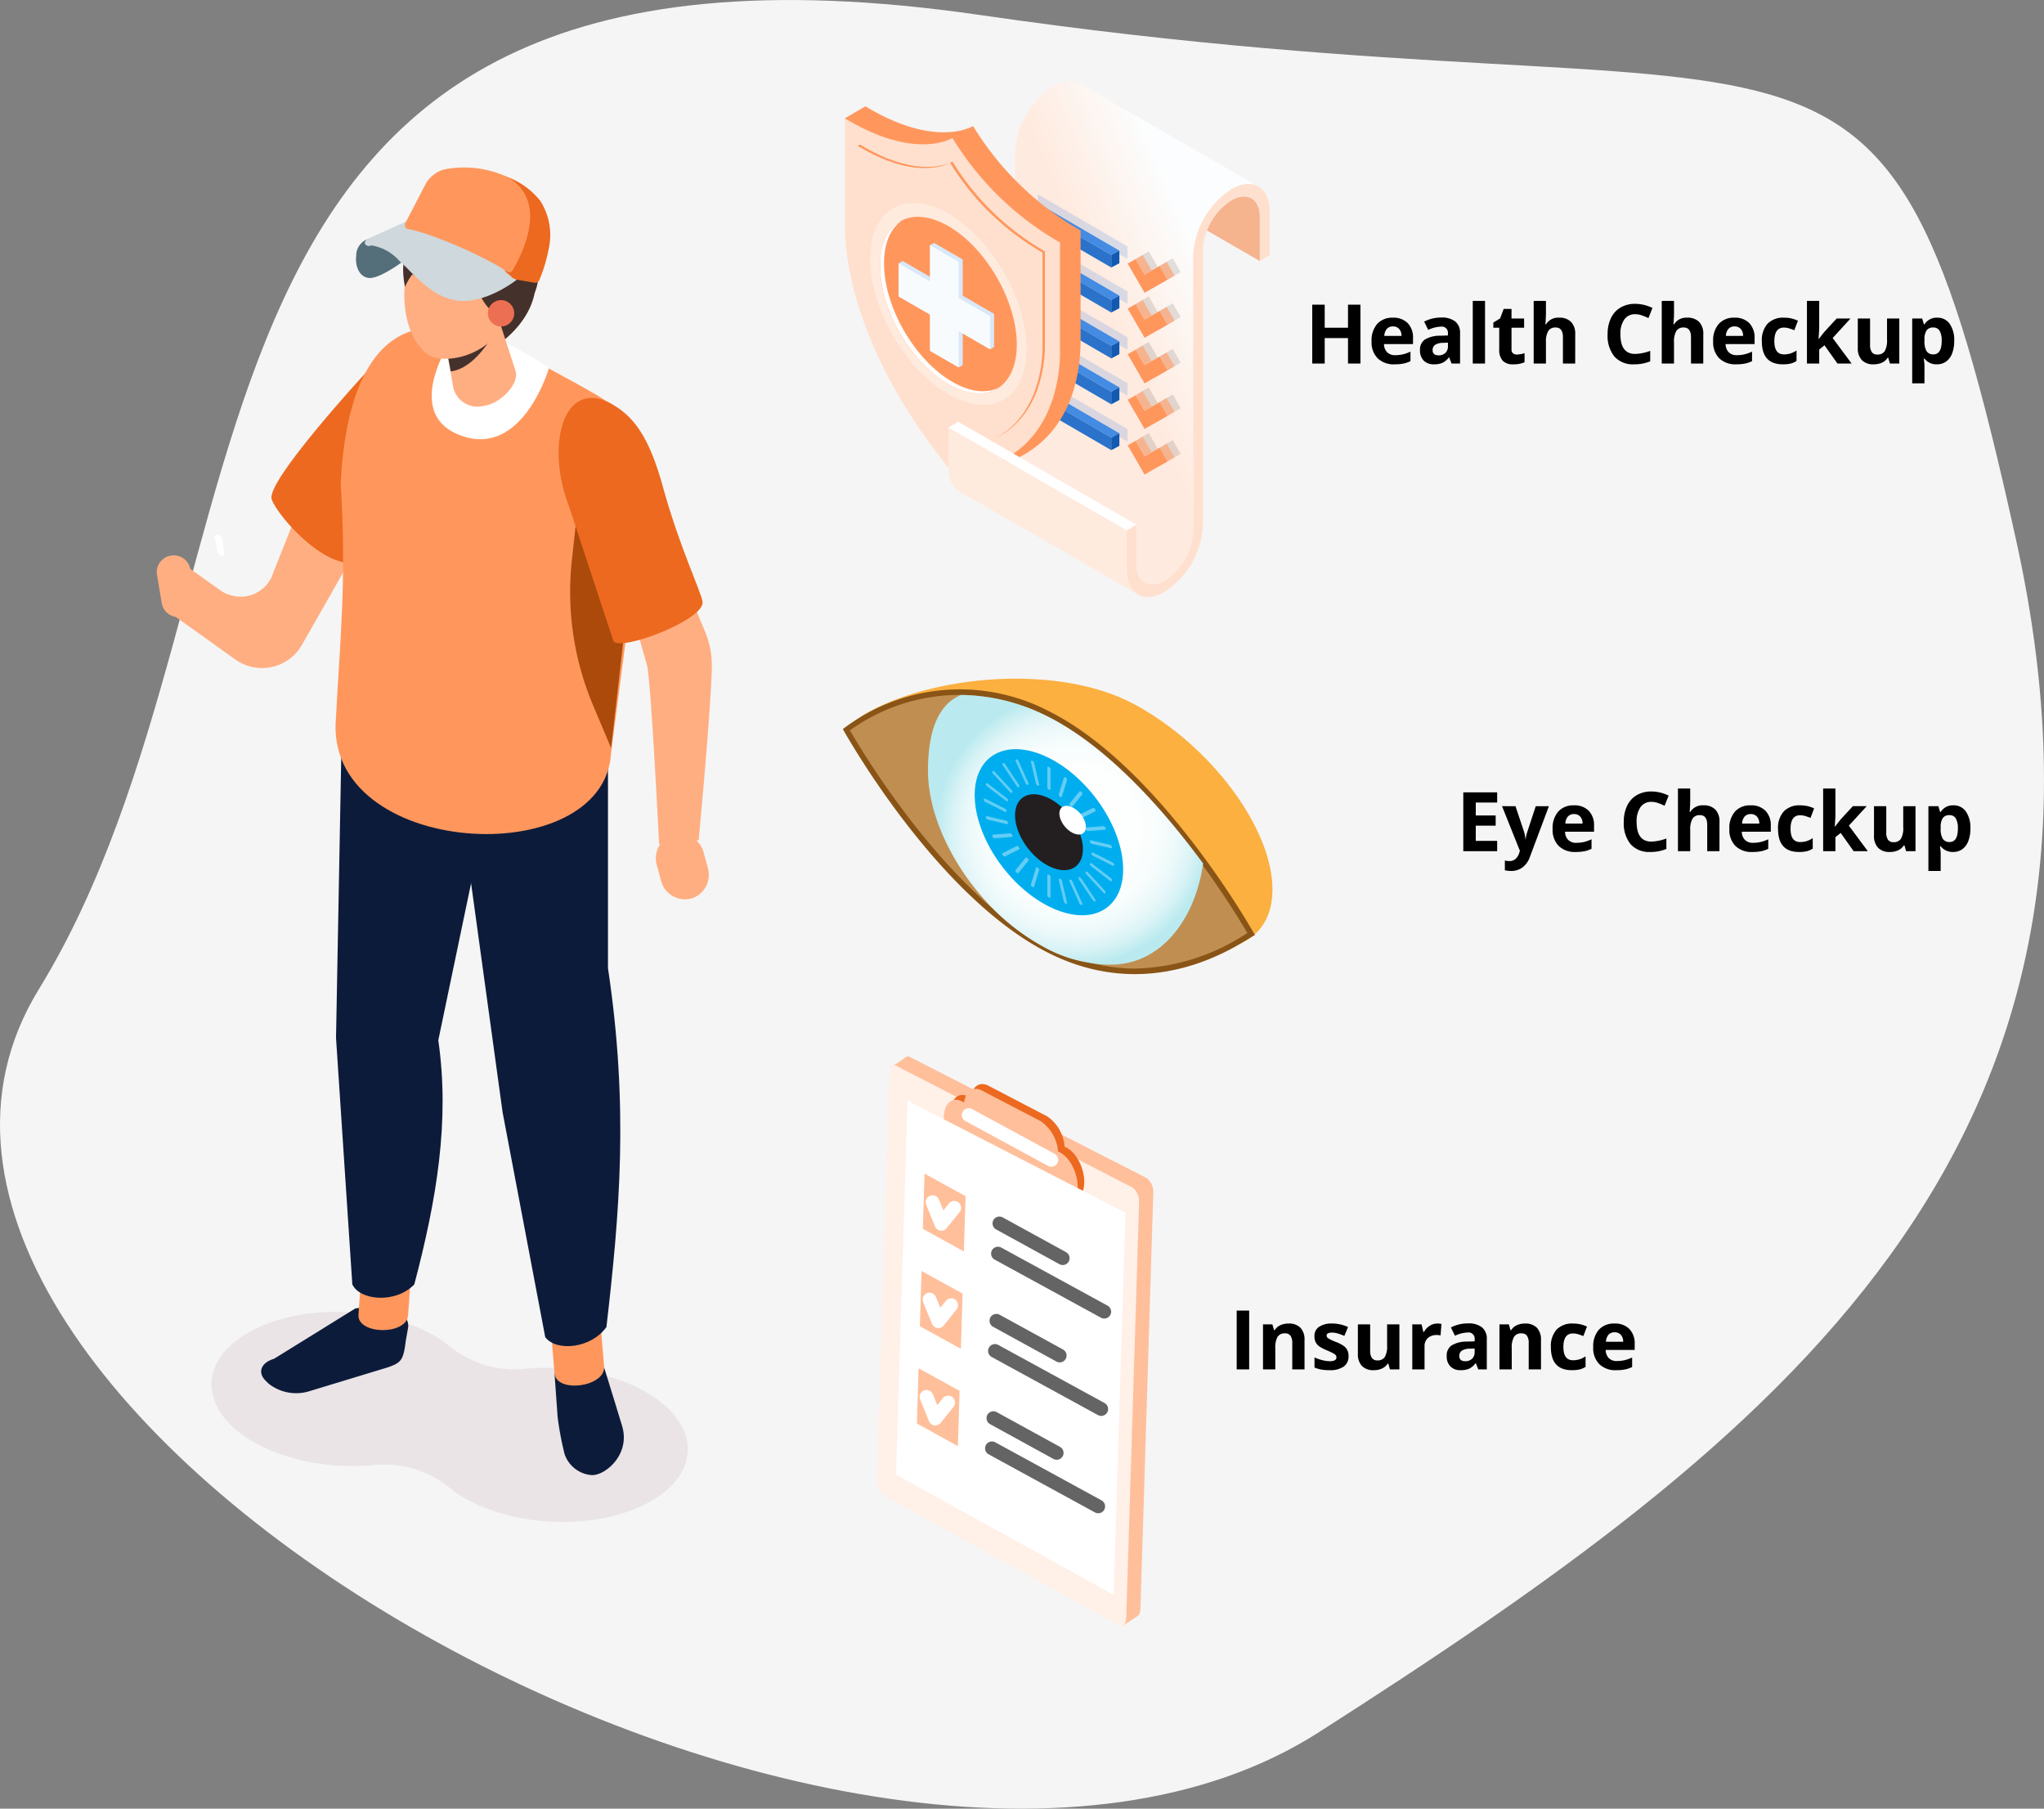 <svg xmlns="http://www.w3.org/2000/svg" xmlns:xlink="http://www.w3.org/1999/xlink" width="297.674" height="263.332" viewBox="0 0 297.674 263.332">
  <rect x="0" y="0" width="297.674" height="263.332" fill="#808080" stroke="none"/>
  <defs>
    <linearGradient id="linear-gradient" x1="0.868" y1="0.164" x2="0.473" y2="0.481" gradientUnits="objectBoundingBox">
      <stop offset="0" stop-color="#eef5f9"/>
      <stop offset="0.36" stop-color="#eef5f9"/>
      <stop offset="1" stop-color="#ff975d"/>
    </linearGradient>
    <radialGradient id="radial-gradient" cx="0.5" cy="0.5" r="0.508" gradientTransform="translate(0.037 0.007) scale(0.98 0.987)" gradientUnits="objectBoundingBox">
      <stop offset="0" stop-color="#fff"/>
      <stop offset="0.485" stop-color="#fdfefe"/>
      <stop offset="0.659" stop-color="#f6fcfc"/>
      <stop offset="0.783" stop-color="#eaf8fa"/>
      <stop offset="0.884" stop-color="#d9f3f6"/>
      <stop offset="0.969" stop-color="#c3edf1"/>
      <stop offset="1" stop-color="#baeaef"/>
    </radialGradient>
    <radialGradient id="radial-gradient-2" cx="0.5" cy="0.5" r="0.436" gradientTransform="matrix(0.939, 0.82, -1.203, 0.512, -0.453, -3.237)" gradientUnits="objectBoundingBox">
      <stop offset="0" stop-color="#baeaef"/>
      <stop offset="0.084" stop-color="#a6e3ef"/>
      <stop offset="0.409" stop-color="#5fccef"/>
      <stop offset="0.68" stop-color="#2bbcef"/>
      <stop offset="0.882" stop-color="#0bb1ef"/>
      <stop offset="0.995" stop-color="#00aeef"/>
    </radialGradient>
  </defs>
  <g id="img_driver_benefits_1" transform="translate(-8816.974 -278.191)">
    <path id="Path_103687" data-name="Path 103687" d="M4684.552-7907.428c66.725-42.68,121.317-84.565,101.591-173.726s-25.952-58.2-150.883-76.343-99.787,81.152-137.057,141.866S4617.827-7864.748,4684.552-7907.428Z" transform="translate(4324.419 8437.87)" fill="#f5f5f5"/>
    <g id="Group_1626" transform="translate(8839.84 300.113)">
      <g id="Group_10307" transform="translate(-0.031 7.78)">
        <path id="Path_59167" d="M71.877,155.645c-4.852-3.5-12.412-5.078-19.3-4.4a14.968,14.968,0,0,1-10.833-3.272,1.981,1.981,0,0,1-.564-.451c-6.77-4.965-18.957-6.093-27.194-2.37s-9.253,10.72-2.482,15.685c4.852,3.5,12.412,5.078,19.3,4.4a14.968,14.968,0,0,1,10.833,3.272,1.981,1.981,0,0,1,.564.451c6.77,4.965,18.957,6.093,27.194,2.37S78.76,160.61,71.877,155.645Z" transform="translate(0.939 18.355)" fill="#b899a6" opacity="0.19"/>
        <path id="Path_59168" d="M51.3,151l.451,6.319a45.675,45.675,0,0,0,1.016,5.416,4.525,4.525,0,0,0,3.837,3.047c1.918.226,5.868-2.934,4.514-7.222-1.128-3.724-2.6-8.463-2.6-8.463C55.814,151.116,53.444,152.131,51.3,151Z" transform="translate(6.621 19.273)" fill="#0d1b3a"/>
        <path id="Path_59169" d="M15.313,149.852l11.848-7.335a12.632,12.632,0,0,1,6.432.677,1.979,1.979,0,0,1,1.241,2.144l-.339,1.918c-.339,2.821-.677,3.16-2.6,3.837l-11.51,3.5a6.475,6.475,0,0,1-5.868-1.128l-.339-.339C12.831,151.883,13.395,150.416,15.313,149.852Z" transform="translate(1.76 18.28)" fill="#0d1b3a"/>
        <path id="Path_59170" d="M33.222,144.5c-.226,2.934-7.447,2.821-7.222-.113l.677-9.591,7.222.113Z" transform="translate(3.372 17.309)" fill="#ff975d"/>
        <path id="Path_59171" d="M34.5,149.531c-2.708,2.821-7.9,2.37-9.027,0L23.1,113.648,24,65.239,49.166,60.5,37.995,113.986C39.687,125.721,37.769,137.118,34.5,149.531Z" transform="translate(3.001 7.769)" fill="#0d1b3a"/>
        <g id="Group_10304" transform="translate(0 38.894)">
          <path id="Path_59172" d="M22.485,0,16.618,14.782a4.948,4.948,0,0,1-6.206,3.272,4.277,4.277,0,0,1-1.467-.677L3.077,13.2,2.4,21.214l8.689,6.206a6.7,6.7,0,0,0,9.366-1.58c.113-.226.226-.339.339-.564,3.5-6.093,8.124-14.218,8.124-14.443C28.917,10.494,22.485,0,22.485,0Z" transform="translate(0.343)" fill="#ffae81"/>
          <path id="Path_59177" d="M3.5,19.818h0A2.439,2.439,0,0,1,.681,17.787L0,13.725A2.439,2.439,0,0,1,2.035,10.9h0a2.439,2.439,0,0,1,2.821,2.031l.79,3.949A2.726,2.726,0,0,1,3.5,19.818Z" transform="translate(0.031 1.396)" fill="#ffae81"/>
          <g id="Group_10303" transform="translate(8.465 9.23)">
            <g id="Group_10302" transform="translate(0 0)">
              <path id="Path_59178" d="M.9,3.05h0a.849.849,0,0,1-.564-.79L0,.455C0,.116.113-.109.451,0h0a1.193,1.193,0,0,1,.677.79L1.354,2.6C1.354,2.937,1.241,3.163.9,3.05Z" transform="translate(0 0.026)" fill="#fff"/>
            </g>
          </g>
        </g>
        <path id="Path_59179" d="M28.571,21.7S13.9,37.61,14.8,40.206s8.576,11.171,13.2,8.914S32.295,24.972,28.571,21.7Z" transform="translate(1.93 2.787)" fill="#ec691f"/>
        <path id="Path_59180" d="M58.612,151.091c.226,2.934-6.883,3.949-7.222,1.016l-.79-9.591,7.222-1.016Z" transform="translate(6.531 18.169)" fill="#ff975d"/>
        <path id="Path_59181" d="M60.542,155.172c-2.257,3.16-7.335,3.611-8.914,1.467l-6.206-32.724L38.2,71.445,60.768,64.9v38.027C63.815,123.238,62.461,138.584,60.542,155.172Z" transform="translate(4.939 8.334)" fill="#0d1b3a"/>
        <path id="Path_59182" d="M44.642,23.7C40.58,27.085,36.518,31.373,32,40.626c-.451,6.77,3.272,9.479,7,12.525L52.654,39.5,47.463,29Z" transform="translate(4.139 3.044)" fill="#4432db"/>
        <path id="Path_59183" d="M23.108,72.651c.564-11.171,1.58-19.973.677-34.078,1.016-19.3,8.689-26.066,20.65-20.988l4.965,1.58C63.618,27.853,71.065,27.853,67.68,43.2L63.166,77.841C62.264,95.444,21.077,93.188,23.108,72.651Z" transform="translate(2.992 2.05)" fill="#ff975d"/>
        <path id="Path_59184" d="M54.426,39l-.9,8.237A42.516,42.516,0,0,0,56.57,67.774l2.708,6.432,2.144-18.731Z" transform="translate(6.881 5.008)" fill="#ab4a0a"/>
        <path id="Rectangle_3841" d="M66.886,81.417h0a3.615,3.615,0,0,1,4.4,2.37l.677,2.482a3.615,3.615,0,0,1-2.37,4.4h0a3.615,3.615,0,0,1-4.4-2.37l-.677-2.482A3.563,3.563,0,0,1,66.886,81.417Z" transform="translate(8.3 10.436)" fill="#ffae81"/>
        <path id="Path_59185" d="M54.8,41.181c5.981,5.755,4.739,4.739,9.479,21.327.564,1.241,1.805,26.179,1.805,26.179l5.755-.564s1.693-17.716,1.918-24.938a13.035,13.035,0,0,0-1.016-5.529L63.376,35.2Z" transform="translate(7.071 4.52)" fill="#ffae81"/>
        <path id="Path_59186" d="M53.377,40.908l6.432,19.521c1.016,1.58,13.428-3.16,12.977-5.755-.226-1.467-3.272-7.786-5.642-16.249C65,30.414,62.629,27.593,59.357,25.787,52.474,22.176,49.879,31.994,53.377,40.908Z" transform="translate(6.689 3.213)" fill="#ec691f"/>
        <g id="Group_10306" transform="translate(40.03 18.091)">
          <g id="Group_10305" transform="translate(0 0)">
            <path id="Path_59187" d="M3.843,0s-8.914,12.074.226,15.572S17.046,5.755,17.046,5.755,8.357-.113,3.843,0Z" transform="translate(0.053 0.001)" fill="#fff"/>
          </g>
        </g>
        <path id="Path_59188" d="M38.7,19.656A8.717,8.717,0,0,0,40.618,21.8c.79.339,10.72-4.4,9.479-12.751-.79-5.3-10.72-3.724-10.72-3.724Z" transform="translate(5.004 0.656)" fill="#45312b"/>
        <path id="Path_59189" d="M43.163,28.086,42.6,28.2a3.607,3.607,0,0,1-4.175-2.934L36.506,14.094A3.607,3.607,0,0,1,39.44,9.919L40,9.806a3.607,3.607,0,0,1,4.175,2.934l3.385,10.381C48.016,25.152,45.195,27.747,43.163,28.086Z" transform="translate(4.715 1.253)" fill="#ffae81"/>
        <path id="Path_59190" d="M37.4,19.414A9.979,9.979,0,0,0,45.3,14.9s-2.934,7-7.335,7.56Z" transform="translate(4.837 1.914)" fill="#45312b"/>
        <ellipse id="Ellipse_396" cx="9.366" cy="5.303" rx="9.366" ry="5.303" transform="matrix(0.034, -0.999, 0.999, 0.034, 35.728, 22.051)" fill="#ffae81"/>
        <path id="Path_59191" d="M45.709,17.713c-1.918,4.062-9.366,6.093-11.51,2.934S34.312,10.265,36.23,6.2s5.3-4.739,7.447-1.467S47.627,13.651,45.709,17.713Z" transform="translate(4.314 0.342)" fill="#ffae81"/>
        <path id="Path_59192" d="M41.514,6.446s-1.467,8.124,4.852,10.494c0,0,7.673-3.724,2.821-12.074C44.9-2.468,37,2.271,37,2.271Z" transform="translate(4.785 0.099)" fill="#45312b"/>
        <path id="Path_59193" d="M32.03,11.485a7.884,7.884,0,0,1,5.529-4.626L34.287,4.6C34.287,4.489,30.789,5.053,32.03,11.485Z" transform="translate(4.113 0.59)" fill="#45312b"/>
        <path id="Path_59194" d="M45.329,11.623c-1.241-2.031-4.4-2.257-8.8-.9a4.144,4.144,0,0,1-2.031.113c-3.16-.9-3.385-4.965-3.385-4.965-.564-2.708,1.354-3.837,4.062-4.288L42.282.113c4.062-.79,7.56,2.708,8.124,5.416l.113.451C51.084,8.8,48.15,11.058,45.329,11.623Z" transform="translate(4.016 0.001)" fill="#45312b"/>
        <circle id="Ellipse_397" cx="1.918" cy="1.918" r="1.918" transform="translate(48.217 13.993)" fill="#ed6f53"/>
      </g>
      <g id="baseball-cap" transform="translate(31.674 -0.062) rotate(10)">
        <path id="Path_3" d="M1.074.339c.113,0,.113-.113.226-.113A3.3,3.3,0,0,1,2.315,0,9.448,9.448,0,0,1,6.828,1.58a.7.7,0,0,1,.226.79.111.111,0,0,1-.113.113l-.226.226c-.677.677-3.047,3.047-4.4,3.047C.622,5.755.058,3.724.058,2.934A2.54,2.54,0,0,1,1.074.339Z" transform="translate(0 12.718)" fill="#546e7a"/>
        <path id="Path_4" d="M.226,3.724,5.529.113C5.642.113,5.755,0,5.868,0c3.5,0,12.187,2.144,15.685,3.837a4.058,4.058,0,0,1,1.354.9.545.545,0,0,1,0,.79c-.113.226-4.175,4.739-8.463,4.739-2.821,0-5.191-1.58-7.447-3.16-.564-.451-1.241-.79-1.805-1.241A6.94,6.94,0,0,0,1.241,4.514a.678.678,0,0,0-.451.113A.647.647,0,0,1,0,4.4.829.829,0,0,1,.226,3.724Z" transform="translate(0.961 9.22)" fill="#cfd8dc"/>
        <path id="Path_5" d="M0,.451A.619.619,0,0,1,.677,0,11.314,11.314,0,0,1,6.319,2.6,9.18,9.18,0,0,1,8.8,9.366,22.651,22.651,0,0,1,8.237,14.1a.75.75,0,0,1-.564.451H4.852c-.113,0-.339-.113-.451-.113a9.924,9.924,0,0,0-1.128-.677.8.8,0,0,1-.339-.677C4.4,9.027,4.514,5.868,3.5,3.724A4.982,4.982,0,0,0,.339,1.241.879.879,0,0,1,0,.451Z" transform="translate(18.677 0.419)" fill="#ec691f"/>
        <path id="Path_6" d="M0,9.672,1.918,3.578a4.45,4.45,0,0,1,2.37-2.6A15.041,15.041,0,0,1,13.2.419a6.151,6.151,0,0,1,3.837,3.047c1.241,2.37,1.128,5.868-.451,10.268a.5.5,0,0,1-.677.339H15.8C12.412,12.493,3.949,10.462.564,10.462A.533.533,0,0,1,0,9.9V9.672Z" transform="translate(6.264 0)" fill="#ff975d"/>
      </g>
    </g>
    <g id="Group_25163" data-name="Group 25163" transform="translate(0 144.761)">
      <g id="Group_25151" data-name="Group 25151" transform="translate(8944.681 287.239)">
        <path id="Path_102309" data-name="Path 102309" d="M3601.619,1028.535l-34.472-17.626a.553.553,0,0,0-.751.113h0l-1.979,1.338,1.515,5.164-1.63,52.708a2.645,2.645,0,0,0,.943,2.2l30.025,17.328,2.9,3.92,2.008-1.318-.007-.018c.295-.121.5-.525.522-1.111l1.871-60.5A2.648,2.648,0,0,0,3601.619,1028.535Z" transform="translate(-3562.313 -1010.812)" fill="#ffbf9b"/>
        <path id="Path_102310" data-name="Path 102310" d="M3573.713,1109.277l-34.327-18.987a2.578,2.578,0,0,1-.941-2.174l1.832-59.223c.028-.894.5-1.38,1.041-1.078l34.367,17.714a2.578,2.578,0,0,1,.941,2.174l-1.872,60.5C3574.726,1109.094,3574.258,1109.579,3573.713,1109.277Z" transform="translate(-3538.444 -1026.425)" fill="#fff0e8"/>
        <path id="Path_102312" data-name="Path 102312" d="M3694.676,1072.468l-.3-.155a5.874,5.874,0,0,0-2.54-4.417l-8.544-4.45c-1.29-.672-2.381.1-2.6,1.739l-.3-.155c-1.433-.746-2.621.294-2.641,2.311h0c-.02,2.017,1.136,4.278,2.568,5.025l14.279,7.438c1.433.746,2.621-.294,2.641-2.311h0C3697.264,1075.475,3696.108,1073.214,3694.676,1072.468Z" transform="translate(-3667.044 -1059.176)" fill="#ec691f"/>
        <path id="Path_102319" data-name="Path 102319" d="M3682.232,1081.545l-.3-.155a5.874,5.874,0,0,0-2.54-4.417l-8.543-4.45c-1.29-.672-2.382.1-2.6,1.739l-.3-.155c-1.433-.746-2.621.294-2.641,2.311h0c-.021,2.017,1.136,4.278,2.568,5.024l14.279,7.438c1.433.746,2.621-.294,2.641-2.311h0C3684.82,1084.552,3683.665,1082.291,3682.232,1081.545Z" transform="translate(-3655.557 -1067.555)" fill="#ffbf9b"/>
        <line id="Line_144" data-name="Line 144" x2="12.032" y2="6.529" transform="translate(13.37 8.534)" fill="none" stroke="#fff" stroke-linecap="round" stroke-linejoin="round" stroke-width="2"/>
      </g>
      <path id="Path_102311" data-name="Path 102311" d="M3606.274,1166.559l-31.7-17.531,1.684-54.428L3608,1110.91Z" transform="translate(5372.881 -800.918)" fill="#fff"/>
      <line id="Line_138" data-name="Line 138" x2="9.223" y2="5.062" transform="translate(8961.642 339.903)" fill="none" stroke="#646464" stroke-linecap="round" stroke-linejoin="round" stroke-width="2"/>
      <line id="Line_139" data-name="Line 139" x2="15.484" y2="8.459" transform="translate(8961.431 344.296)" fill="none" stroke="#646464" stroke-linecap="round" stroke-linejoin="round" stroke-width="2"/>
      <path id="Path_102313" data-name="Path 102313" d="M3620.1,1612.8l-5.974-3.29.246-8.043,5.974,3.289Z" transform="translate(5336.375 -1268.819)" fill="#ffbf9b"/>
      <path id="Path_102314" data-name="Path 102314" d="M3632.388,1655.489l1.284,3.161,1.874-2.338" transform="translate(5319.515 -1318.683)" fill="none" stroke="#fff" stroke-linecap="round" stroke-linejoin="round" stroke-width="2"/>
      <line id="Line_140" data-name="Line 140" x2="9.223" y2="5.062" transform="translate(8962.08 325.727)" fill="none" stroke="#646464" stroke-linecap="round" stroke-linejoin="round" stroke-width="2"/>
      <line id="Line_141" data-name="Line 141" x2="15.484" y2="8.459" transform="translate(8961.869 330.121)" fill="none" stroke="#646464" stroke-linecap="round" stroke-linejoin="round" stroke-width="2"/>
      <path id="Path_102315" data-name="Path 102315" d="M3625.8,1428.437l-5.974-3.29.245-8.043,5.975,3.29Z" transform="translate(5331.111 -1098.627)" fill="#ffbf9b"/>
      <path id="Path_102316" data-name="Path 102316" d="M3638.092,1471.122l1.285,3.162,1.874-2.338" transform="translate(5314.25 -1148.492)" fill="none" stroke="#fff" stroke-linecap="round" stroke-linejoin="round" stroke-width="2"/>
      <line id="Line_142" data-name="Line 142" x2="9.223" y2="5.062" transform="translate(8962.519 311.552)" fill="none" stroke="#646464" stroke-linecap="round" stroke-linejoin="round" stroke-width="2"/>
      <line id="Line_143" data-name="Line 143" x2="15.484" y2="8.459" transform="translate(8962.308 315.946)" fill="none" stroke="#646464" stroke-linecap="round" stroke-linejoin="round" stroke-width="2"/>
      <path id="Path_102317" data-name="Path 102317" d="M3631.5,1244.072l-5.974-3.29.245-8.043,5.974,3.29Z" transform="translate(5325.846 -928.437)" fill="#ffbf9b"/>
      <path id="Path_102318" data-name="Path 102318" d="M3643.8,1286.757l1.284,3.162,1.875-2.338" transform="translate(5308.985 -978.302)" fill="none" stroke="#fff" stroke-linecap="round" stroke-linejoin="round" stroke-width="2"/>
    </g>
    <g id="Group_25160" data-name="Group 25160" transform="translate(8940.022 290)">
      <path id="Path_103344" data-name="Path 103344" d="M2131.688,511.423v-5.744l1.427-.824V510.6c0,2.633,1.856,3.7,4.137,2.388a9.157,9.157,0,0,0,4.137-7.165V465.645a12.316,12.316,0,0,1,5.563-9.636,3.94,3.94,0,0,1,3.879-.414h0l-25.791-14.884c-1.015-.647-2.447-.59-4.033.325a12.314,12.314,0,0,0-5.563,9.636V490.85a9.157,9.157,0,0,1-4.137,7.165l20.538,14.833A6.113,6.113,0,0,1,2131.688,511.423Z" transform="translate(-2090.669 -440.278)" fill="#fff"/>
      <path id="Path_103345" data-name="Path 103345" d="M2131.688,511.423v-5.744l1.427-.824V510.6c0,2.633,1.856,3.7,4.137,2.388a9.157,9.157,0,0,0,4.137-7.165V465.645a12.316,12.316,0,0,1,5.563-9.636,3.94,3.94,0,0,1,3.879-.414h0l-25.791-14.884c-1.015-.647-2.447-.59-4.033.325a12.314,12.314,0,0,0-5.563,9.636V490.85a9.157,9.157,0,0,1-4.137,7.165l20.538,14.833A6.113,6.113,0,0,1,2131.688,511.423Z" transform="translate(-2090.669 -440.278)" opacity="0.2" fill="url(#linear-gradient)" style="mix-blend-mode: multiply;isolation: isolate"/>
      <g id="Group_25057" data-name="Group 25057" transform="translate(41.019 14.973)">
        <path id="Path_103346" data-name="Path 103346" d="M2353.557,673.559c-3.067,1.771-5.563.331-5.563-3.212V664.6l1.427-.824v5.745c0,2.633,1.856,3.705,4.136,2.388a9.157,9.157,0,0,0,4.137-7.165V624.57a12.316,12.316,0,0,1,5.563-9.636c3.068-1.771,5.564-.33,5.564,3.212v6.43l-1.427.824v-6.43c0-2.634-1.856-3.705-4.138-2.388a9.157,9.157,0,0,0-4.136,7.165v40.178A12.313,12.313,0,0,1,2353.557,673.559Z" transform="translate(-2347.994 -614.176)" fill="#fff"/>
      </g>
      <g id="Group_25058" data-name="Group 25058" transform="translate(41.019 14.973)" opacity="0.3" style="mix-blend-mode: multiply;isolation: isolate">
        <path id="Path_103347" data-name="Path 103347" d="M2353.557,673.559c-3.067,1.771-5.563.331-5.563-3.212V664.6l1.427-.824v5.745c0,2.633,1.856,3.705,4.136,2.388a9.157,9.157,0,0,0,4.137-7.165V624.57a12.316,12.316,0,0,1,5.563-9.636c3.068-1.771,5.564-.33,5.564,3.212v6.43l-1.427.824v-6.43c0-2.634-1.856-3.705-4.138-2.388a9.157,9.157,0,0,0-4.136,7.165v40.178A12.313,12.313,0,0,1,2353.557,673.559Z" transform="translate(-2347.994 -614.176)" fill="#ff975d"/>
      </g>
      <path id="Path_103348" data-name="Path 103348" d="M2487.563,636.128a9.039,9.039,0,0,0-3.551,4.381l7.688,4.437v-6.43C2491.7,635.882,2489.844,634.811,2487.563,636.128Z" transform="translate(-2431.281 -618.75)" fill="#fff"/>
      <path id="Path_103349" data-name="Path 103349" d="M2487.563,636.128a9.039,9.039,0,0,0-3.551,4.381l7.688,4.437v-6.43C2491.7,635.882,2489.844,634.811,2487.563,636.128Z" transform="translate(-2431.281 -618.75)" fill="#ec691f" opacity="0.5" style="mix-blend-mode: multiply;isolation: isolate"/>
      <g id="Group_25059" data-name="Group 25059" transform="translate(25.725 23.028)">
        <path id="Path_103350" data-name="Path 103350" d="M2210.908,717.14l-13.063-7.591v-1.828l13.063,7.592Z" transform="translate(-2195.479 -707.721)" fill="#438be3" opacity="0.2" style="mix-blend-mode: multiply;isolation: isolate"/>
        <path id="Path_103351" data-name="Path 103351" d="M2183.428,723.131l-13.063-7.592,1.183-.624,13.063,7.592Z" transform="translate(-2170.365 -714.296)" fill="#438be3"/>
        <path id="Path_103352" data-name="Path 103352" d="M2323.26,804.912l-1.183.624v-1.827l1.183-.624Z" transform="translate(-2309.014 -794.873)" fill="#1159b1"/>
        <path id="Path_103353" data-name="Path 103353" d="M2183.428,731.578l-13.063-7.591v-1.828l13.063,7.592Z" transform="translate(-2170.365 -720.915)" fill="#2a72ca"/>
      </g>
      <g id="Group_25060" data-name="Group 25060" transform="translate(25.725 29.708)">
        <path id="Path_103354" data-name="Path 103354" d="M2210.908,794.725l-13.063-7.591v-1.828l13.063,7.592Z" transform="translate(-2195.479 -785.306)" fill="#438be3" opacity="0.2" style="mix-blend-mode: multiply;isolation: isolate"/>
        <path id="Path_103355" data-name="Path 103355" d="M2183.428,800.718l-13.063-7.592,1.183-.623,13.063,7.592Z" transform="translate(-2170.365 -791.883)" fill="#438be3"/>
        <path id="Path_103356" data-name="Path 103356" d="M2323.26,882.5l-1.183.624v-1.827l1.183-.624Z" transform="translate(-2309.014 -872.459)" fill="#1159b1"/>
        <path id="Path_103357" data-name="Path 103357" d="M2183.428,809.163l-13.063-7.591v-1.828l13.063,7.592Z" transform="translate(-2170.365 -798.5)" fill="#2a72ca"/>
      </g>
      <g id="Group_25061" data-name="Group 25061" transform="translate(25.725 36.389)">
        <path id="Path_103358" data-name="Path 103358" d="M2210.908,872.312l-13.063-7.591v-1.828l13.063,7.592Z" transform="translate(-2195.479 -862.892)" fill="#438be3" opacity="0.2" style="mix-blend-mode: multiply;isolation: isolate"/>
        <path id="Path_103359" data-name="Path 103359" d="M2183.428,878.305l-13.063-7.592,1.183-.623,13.063,7.592Z" transform="translate(-2170.365 -869.47)" fill="#438be3"/>
        <path id="Path_103360" data-name="Path 103360" d="M2323.26,960.084l-1.183.624v-1.827l1.183-.624Z" transform="translate(-2309.014 -950.046)" fill="#1159b1"/>
        <path id="Path_103361" data-name="Path 103361" d="M2183.428,886.749l-13.063-7.591V877.33l13.063,7.592Z" transform="translate(-2170.365 -876.086)" fill="#2a72ca"/>
      </g>
      <g id="Group_25062" data-name="Group 25062" transform="translate(25.725 43.07)">
        <path id="Path_103362" data-name="Path 103362" d="M2210.908,949.9l-13.063-7.591V940.48l13.063,7.592Z" transform="translate(-2195.479 -940.48)" fill="#438be3" opacity="0.2" style="mix-blend-mode: multiply;isolation: isolate"/>
        <path id="Path_103363" data-name="Path 103363" d="M2183.428,955.89l-13.063-7.592,1.183-.624,13.063,7.592Z" transform="translate(-2170.365 -947.055)" fill="#438be3"/>
        <path id="Path_103364" data-name="Path 103364" d="M2323.26,1037.671l-1.183.624v-1.827l1.183-.624Z" transform="translate(-2309.014 -1027.633)" fill="#1159b1"/>
        <path id="Path_103365" data-name="Path 103365" d="M2183.428,964.336l-13.063-7.591v-1.828l13.063,7.592Z" transform="translate(-2170.365 -953.674)" fill="#2a72ca"/>
      </g>
      <g id="Group_25071" data-name="Group 25071" transform="translate(25.725 16.475)">
        <path id="Path_103372" data-name="Path 103372" d="M2210.908,641.035l-13.063-7.591v-1.828l13.063,7.592Z" transform="translate(-2195.479 -631.615)" fill="#438be3" opacity="0.2" style="mix-blend-mode: multiply;isolation: isolate"/>
        <path id="Path_103373" data-name="Path 103373" d="M2183.428,647.027l-13.063-7.592,1.183-.624,13.063,7.592Z" transform="translate(-2170.365 -638.192)" fill="#438be3"/>
        <path id="Path_103374" data-name="Path 103374" d="M2323.26,728.806l-1.183.624V727.6l1.183-.624Z" transform="translate(-2309.014 -718.767)" fill="#1159b1"/>
        <path id="Path_103375" data-name="Path 103375" d="M2183.428,655.472l-13.063-7.591v-1.828l13.063,7.592Z" transform="translate(-2170.365 -644.81)" fill="#2a72ca"/>
      </g>
      <g id="Group_25159" data-name="Group 25159" transform="translate(41.177 24.791)">
        <g id="Group_25063" data-name="Group 25063" transform="translate(1.915 6.553)" opacity="0.11" style="mix-blend-mode: multiply;isolation: isolate">
          <path id="Path_103366" data-name="Path 103366" d="M2379.715,805.313l1.152,2-3.341,1.9-2.463-4.249,1.16-.661,1.3,2.257Z" transform="translate(-2375.063 -804.303)"/>
        </g>
        <g id="Group_25064" data-name="Group 25064" transform="translate(0 7.077)">
          <path id="Path_103367" data-name="Path 103367" d="M2352.822,811.642l1.025-.6,1.16-.661-1.025.6Z" transform="translate(-2352.822 -810.385)" fill="#fff"/>
        </g>
        <g id="Group_25065" data-name="Group 25065" transform="translate(1.16 7.077)">
          <path id="Path_103368" data-name="Path 103368" d="M2366.293,810.981l1.025-.6,1.3,2.257-1.025.6Z" transform="translate(-2366.293 -810.385)" fill="#f5b48f"/>
        </g>
        <g id="Group_25066" data-name="Group 25066" transform="translate(4.652 8.087)">
          <path id="Path_103369" data-name="Path 103369" d="M2406.844,822.712l1.025-.6,1.152,2-1.025.6Z" transform="translate(-2406.844 -822.117)" fill="#f5b48f"/>
        </g>
        <g id="Group_25067" data-name="Group 25067" transform="translate(2.463 8.087)">
          <path id="Path_103370" data-name="Path 103370" d="M2381.429,823.959l1.025-.6,2.188-1.247-1.025.6Z" transform="translate(-2381.429 -822.117)" fill="#fff"/>
        </g>
        <g id="Group_25068" data-name="Group 25068" transform="translate(0 7.672)">
          <path id="Path_103371" data-name="Path 103371" d="M2357.474,818.313l1.152,2-3.341,1.9-2.463-4.249,1.16-.661,1.3,2.257Z" transform="translate(-2352.822 -817.303)" fill="#ff975d"/>
        </g>
        <g id="Group_25072" data-name="Group 25072" transform="translate(1.915 0)" opacity="0.11" style="mix-blend-mode: multiply;isolation: isolate">
          <path id="Path_103376" data-name="Path 103376" d="M2379.715,729.209l1.152,2-3.341,1.9-2.463-4.249,1.16-.661,1.3,2.257Z" transform="translate(-2375.063 -728.199)"/>
        </g>
        <g id="Group_25073" data-name="Group 25073" transform="translate(0 0.524)">
          <path id="Path_103377" data-name="Path 103377" d="M2352.822,735.536l1.025-.6,1.16-.661-1.025.6Z" transform="translate(-2352.822 -734.279)" fill="#fff"/>
        </g>
        <g id="Group_25074" data-name="Group 25074" transform="translate(1.16 0.524)">
          <path id="Path_103378" data-name="Path 103378" d="M2366.293,734.875l1.025-.6,1.3,2.257-1.025.6Z" transform="translate(-2366.293 -734.279)" fill="#f5b48f"/>
        </g>
        <g id="Group_25075" data-name="Group 25075" transform="translate(4.652 1.534)">
          <path id="Path_103379" data-name="Path 103379" d="M2406.844,746.607l1.025-.6,1.152,2-1.025.6Z" transform="translate(-2406.844 -746.011)" fill="#f5b48f"/>
        </g>
        <g id="Group_25076" data-name="Group 25076" transform="translate(2.463 1.534)">
          <path id="Path_103380" data-name="Path 103380" d="M2381.429,747.854l1.025-.6,2.188-1.247-1.025.6Z" transform="translate(-2381.429 -746.011)" fill="#fff"/>
        </g>
        <g id="Group_25077" data-name="Group 25077" transform="translate(0 1.119)">
          <path id="Path_103381" data-name="Path 103381" d="M2357.474,742.209l1.152,2-3.341,1.9-2.463-4.249,1.16-.661,1.3,2.257Z" transform="translate(-2352.822 -741.198)" fill="#ff975d"/>
        </g>
        <g id="Group_25080" data-name="Group 25080" transform="translate(1.915 13.189)" opacity="0.11" style="mix-blend-mode: multiply;isolation: isolate">
          <path id="Path_103382" data-name="Path 103382" d="M2379.715,882.382l1.152,2-3.341,1.9-2.463-4.249,1.16-.661,1.3,2.257Z" transform="translate(-2375.063 -881.372)"/>
        </g>
        <g id="Group_25081" data-name="Group 25081" transform="translate(0 13.713)">
          <path id="Path_103383" data-name="Path 103383" d="M2352.822,888.71l1.025-.6,1.16-.661-1.025.6Z" transform="translate(-2352.822 -887.453)" fill="#fff"/>
        </g>
        <g id="Group_25082" data-name="Group 25082" transform="translate(1.16 13.713)">
          <path id="Path_103384" data-name="Path 103384" d="M2366.293,888.049l1.025-.6,1.3,2.257-1.025.6Z" transform="translate(-2366.293 -887.453)" fill="#f5b48f"/>
        </g>
        <g id="Group_25083" data-name="Group 25083" transform="translate(4.652 14.723)">
          <path id="Path_103385" data-name="Path 103385" d="M2406.844,899.78l1.025-.6,1.152,2-1.025.6Z" transform="translate(-2406.844 -899.185)" fill="#f5b48f"/>
        </g>
        <g id="Group_25084" data-name="Group 25084" transform="translate(2.463 14.723)">
          <path id="Path_103386" data-name="Path 103386" d="M2381.429,901.027l1.025-.6,2.188-1.247-1.025.6Z" transform="translate(-2381.429 -899.185)" fill="#fff"/>
        </g>
        <g id="Group_25085" data-name="Group 25085" transform="translate(0 14.308)">
          <path id="Path_103387" data-name="Path 103387" d="M2357.474,895.382l1.152,2-3.341,1.9-2.463-4.249,1.16-.661,1.3,2.257Z" transform="translate(-2352.822 -894.371)" fill="#ff975d"/>
        </g>
        <g id="Group_25088" data-name="Group 25088" transform="translate(1.915 19.825)" opacity="0.11" style="mix-blend-mode: multiply;isolation: isolate">
          <path id="Path_103388" data-name="Path 103388" d="M2379.715,959.451l1.152,2-3.341,1.9-2.463-4.249,1.16-.661,1.3,2.257Z" transform="translate(-2375.063 -958.44)"/>
        </g>
        <g id="Group_25089" data-name="Group 25089" transform="translate(0 20.348)">
          <path id="Path_103389" data-name="Path 103389" d="M2352.822,965.778l1.025-.6,1.16-.661-1.025.6Z" transform="translate(-2352.822 -964.522)" fill="#fff"/>
        </g>
        <g id="Group_25090" data-name="Group 25090" transform="translate(1.16 20.348)">
          <path id="Path_103390" data-name="Path 103390" d="M2366.293,965.117l1.025-.6,1.3,2.257-1.025.6Z" transform="translate(-2366.293 -964.522)" fill="#f5b48f"/>
        </g>
        <g id="Group_25091" data-name="Group 25091" transform="translate(4.652 21.359)">
          <path id="Path_103391" data-name="Path 103391" d="M2406.844,976.849l1.025-.6,1.152,2-1.025.6Z" transform="translate(-2406.844 -976.253)" fill="#f5b48f"/>
        </g>
        <g id="Group_25092" data-name="Group 25092" transform="translate(2.463 21.359)">
          <path id="Path_103392" data-name="Path 103392" d="M2381.429,978.1l1.025-.6,2.188-1.247-1.025.6Z" transform="translate(-2381.429 -976.253)" fill="#fff"/>
        </g>
        <g id="Group_25093" data-name="Group 25093" transform="translate(0 20.944)">
          <path id="Path_103393" data-name="Path 103393" d="M2357.474,972.451l1.152,2-3.341,1.9-2.463-4.249,1.16-.661,1.3,2.257Z" transform="translate(-2352.822 -971.44)" fill="#ff975d"/>
        </g>
        <g id="Group_25096" data-name="Group 25096" transform="translate(1.915 26.461)" opacity="0.11" style="mix-blend-mode: multiply;isolation: isolate">
          <path id="Path_103394" data-name="Path 103394" d="M2379.715,1036.519l1.152,2-3.341,1.9-2.463-4.249,1.16-.661,1.3,2.257Z" transform="translate(-2375.063 -1035.509)"/>
        </g>
        <g id="Group_25097" data-name="Group 25097" transform="translate(0 26.984)">
          <path id="Path_103395" data-name="Path 103395" d="M2352.822,1042.848l1.025-.6,1.16-.661-1.025.6Z" transform="translate(-2352.822 -1041.591)" fill="#fff"/>
        </g>
        <g id="Group_25098" data-name="Group 25098" transform="translate(1.16 26.984)">
          <path id="Path_103396" data-name="Path 103396" d="M2366.293,1042.186l1.025-.6,1.3,2.257-1.025.6Z" transform="translate(-2366.293 -1041.591)" fill="#f5b48f"/>
        </g>
        <g id="Group_25099" data-name="Group 25099" transform="translate(4.652 27.995)">
          <path id="Path_103397" data-name="Path 103397" d="M2406.844,1053.918l1.025-.6,1.152,2-1.025.6Z" transform="translate(-2406.844 -1053.322)" fill="#f5b48f"/>
        </g>
        <g id="Group_25100" data-name="Group 25100" transform="translate(2.463 27.995)">
          <path id="Path_103398" data-name="Path 103398" d="M2381.429,1055.165l1.025-.6,2.188-1.247-1.025.6Z" transform="translate(-2381.429 -1053.322)" fill="#fff"/>
        </g>
        <g id="Group_25101" data-name="Group 25101" transform="translate(0 27.58)">
          <path id="Path_103399" data-name="Path 103399" d="M2357.474,1049.519l1.152,2-3.341,1.9-2.463-4.249,1.16-.661,1.3,2.257Z" transform="translate(-2352.822 -1048.509)" fill="#ff975d"/>
        </g>
      </g>
      <g id="Group_25105" data-name="Group 25105" transform="translate(0 3.667)">
        <path id="Path_103400" data-name="Path 103400" d="M1890.269,485.736s-5.366,3.379-15.662-2.874l-3,1.748,4.453,8.684-1.456,5.51c0,3.593-.884,19.548,13.765,37.292,14.649-.83,17.56-11.7,17.56-19.207,0-3.593,0-15.943,0-15.943A43.886,43.886,0,0,1,1890.269,485.736Z" transform="translate(-1871.608 -482.862)" fill="#ff975d"/>
        <path id="Path_103401" data-name="Path 103401" d="M1887.266,554.742c14.649-.83,15.662-13.953,15.662-17.546s0-15.943,0-15.943a43.888,43.888,0,0,1-15.663-15.211s-5.365,3.379-15.662-2.874c0,0,0,12.35,0,15.943S1872.617,537,1887.266,554.742Z" transform="translate(-1871.604 -501.42)" fill="#ffe0ce"/>
        <path id="Path_103402" data-name="Path 103402" d="M2049.787,576.233a3.123,3.123,0,0,1-.351.176,37.722,37.722,0,0,0,13.464,13.076s0,10.617,0,13.706c0,2.451-.55,10.06-7.069,13.455,6.851-3.3,7.42-11.136,7.42-13.631V589.309A37.723,37.723,0,0,1,2049.787,576.233Z" transform="translate(-2034.124 -568.193)" fill="#ff975d"/>
        <path id="Path_103403" data-name="Path 103403" d="M1906.511,550.183c-1.234.541-5.677,1.864-13.109-2.649l-.351.175C1901.806,553.026,1906.412,550.245,1906.511,550.183Z" transform="translate(-1891.204 -541.965)" fill="#ff975d"/>
        <g id="Group_25104" data-name="Group 25104" transform="translate(3.7 14.1)">
          <path id="Path_103404" data-name="Path 103404" d="M1937.32,667.864c0,7.252-5.091,10.191-11.371,6.565s-11.371-12.443-11.371-19.695,5.091-10.191,11.371-6.565S1937.32,660.613,1937.32,667.864Z" transform="translate(-1914.578 -646.617)" fill="#fff"/>
          <path id="Path_103405" data-name="Path 103405" d="M1937.32,667.864c0,7.252-5.091,10.191-11.371,6.565s-11.371-12.443-11.371-19.695,5.091-10.191,11.371-6.565S1937.32,660.613,1937.32,667.864Z" transform="translate(-1914.578 -646.617)" fill="#ff975d" opacity="0.2" style="mix-blend-mode: multiply;isolation: isolate"/>
          <path id="Path_103406" data-name="Path 103406" d="M1950.888,688.337c0,6.352-4.459,8.926-9.96,5.751s-9.96-10.9-9.96-17.25,4.459-8.926,9.96-5.75S1950.888,681.985,1950.888,688.337Z" transform="translate(-1929.557 -667.737)" fill="#ff975d"/>
          <path id="Path_103407" data-name="Path 103407" d="M1941.509,698.82c-5.5-3.176-9.96-10.9-9.96-17.251,0-3.042,1.024-5.217,2.694-6.31-2.012.943-3.276,3.253-3.276,6.635,0,6.352,4.459,14.075,9.96,17.25,2.866,1.655,5.448,1.748,7.265.559C1946.426,700.533,1944.081,700.305,1941.509,698.82Z" transform="translate(-1929.557 -672.794)" fill="#fff"/>
          <path id="Path_103408" data-name="Path 103408" d="M1971.808,721.575V716.3l-4.175-2.41-.591.336v4.6l-3.976-2.3-.592.336v4.821l4.568,2.637V729.6l4.175,2.41.591-.335v-4.6l3.977,2.3.591-.335v-4.821Z" transform="translate(-1958.35 -708.097)" fill="#d9e8f9"/>
          <path id="Path_103409" data-name="Path 103409" d="M1975.785,728.11l-4.568-2.637V720.2l-4.175-2.41v5.274l-4.568-2.637v4.821l4.568,2.637v5.275l4.175,2.41v-5.275l4.568,2.637Z" transform="translate(-1958.35 -711.659)" fill="#fff" opacity="0.81"/>
        </g>
      </g>
      <g id="Group_25106" data-name="Group 25106" transform="translate(15.076 49.603)">
        <path id="Path_103410" data-name="Path 103410" d="M2072.639,1046.646V1040.9l-25.943-14.974v5.745c0,1.82.659,3.085,1.715,3.645l25.608,14.76A4.089,4.089,0,0,1,2072.639,1046.646Z" transform="translate(-2046.695 -1025.104)" fill="#fff"/>
        <path id="Path_103411" data-name="Path 103411" d="M2072.639,1046.646V1040.9l-25.943-14.974v5.745c0,1.82.659,3.085,1.715,3.645l25.608,14.76A4.089,4.089,0,0,1,2072.639,1046.646Z" transform="translate(-2046.695 -1025.104)" fill="#ff975d" opacity="0.2" style="mix-blend-mode: multiply;isolation: isolate"/>
        <path id="Path_103412" data-name="Path 103412" d="M2074.065,1031.335l-1.427.824-25.943-14.974,1.427-.824Z" transform="translate(-2046.695 -1016.362)" fill="#fff"/>
      </g>
    </g>
    <path id="Path_103689" data-name="Path 103689" d="M1.078,0V-8.566H2.895V0Zm9.879,0H9.17V-3.826A1.838,1.838,0,0,0,8.918-4.89a.917.917,0,0,0-.8-.354,1.207,1.207,0,0,0-1.084.5A3.107,3.107,0,0,0,6.7-3.082V0H4.91V-6.551H6.275l.24.838h.1a1.889,1.889,0,0,1,.823-.718,2.8,2.8,0,0,1,1.192-.243,2.291,2.291,0,0,1,1.734.618,2.481,2.481,0,0,1,.592,1.784Zm6.41-1.945a1.8,1.8,0,0,1-.7,1.535,3.46,3.46,0,0,1-2.095.527,6.579,6.579,0,0,1-1.219-.1,4.61,4.61,0,0,1-.943-.284V-1.74a6.23,6.23,0,0,0,1.122.393,4.543,4.543,0,0,0,1.1.158q.973,0,.973-.562a.469.469,0,0,0-.129-.343,1.869,1.869,0,0,0-.445-.3q-.316-.167-.844-.39a5.3,5.3,0,0,1-1.11-.586,1.649,1.649,0,0,1-.516-.618,2.041,2.041,0,0,1-.161-.858A1.556,1.556,0,0,1,13.075-6.2a3.3,3.3,0,0,1,1.919-.478,5.447,5.447,0,0,1,2.3.516l-.539,1.289q-.492-.211-.92-.346a2.889,2.889,0,0,0-.873-.135q-.791,0-.791.428a.5.5,0,0,0,.255.416,6.932,6.932,0,0,0,1.116.521,5.186,5.186,0,0,1,1.125.58,1.716,1.716,0,0,1,.527.621A1.909,1.909,0,0,1,17.367-1.945ZM23.4,0l-.24-.838h-.094a1.885,1.885,0,0,1-.814.706,2.781,2.781,0,0,1-1.2.249A2.287,2.287,0,0,1,19.313-.5a2.487,2.487,0,0,1-.586-1.778V-6.551h1.787v3.826a1.838,1.838,0,0,0,.252,1.063.917.917,0,0,0,.8.354,1.207,1.207,0,0,0,1.084-.5,3.107,3.107,0,0,0,.334-1.661V-6.551h1.787V0Zm6.9-6.674a2.882,2.882,0,0,1,.6.053l-.135,1.676A2.047,2.047,0,0,0,30.246-5a1.9,1.9,0,0,0-1.333.439,1.589,1.589,0,0,0-.478,1.23V0H26.648V-6.551H28l.264,1.1h.088a2.463,2.463,0,0,1,.823-.888A2.03,2.03,0,0,1,30.3-6.674ZM36.258,0l-.346-.891h-.047a2.639,2.639,0,0,1-.929.788,3,3,0,0,1-1.245.22,2.013,2.013,0,0,1-1.485-.539,2.07,2.07,0,0,1-.542-1.535A1.729,1.729,0,0,1,32.394-3.5a4.227,4.227,0,0,1,2.2-.548l1.137-.035v-.287a.891.891,0,0,0-1.02-1,4.646,4.646,0,0,0-1.846.475l-.592-1.207a5.326,5.326,0,0,1,2.508-.592,3.124,3.124,0,0,1,2.021.574,2.122,2.122,0,0,1,.7,1.746V0ZM35.73-3.035l-.691.023a2.214,2.214,0,0,0-1.16.281.883.883,0,0,0-.381.785q0,.756.867.756a1.373,1.373,0,0,0,.993-.357A1.255,1.255,0,0,0,35.73-2.5ZM45.393,0H43.605V-3.826a1.838,1.838,0,0,0-.252-1.063.917.917,0,0,0-.8-.354,1.207,1.207,0,0,0-1.084.5,3.107,3.107,0,0,0-.334,1.661V0H39.346V-6.551h1.365l.24.838h.1a1.889,1.889,0,0,1,.823-.718,2.8,2.8,0,0,1,1.192-.243,2.291,2.291,0,0,1,1.734.618,2.481,2.481,0,0,1,.592,1.784Zm4.5.117q-3.059,0-3.059-3.357a3.581,3.581,0,0,1,.832-2.552,3.121,3.121,0,0,1,2.385-.882,4.546,4.546,0,0,1,2.039.445l-.527,1.383q-.422-.17-.785-.278a2.53,2.53,0,0,0-.727-.108q-1.395,0-1.395,1.98,0,1.922,1.395,1.922a3.18,3.18,0,0,0,.955-.138,3.448,3.448,0,0,0,.879-.431V-.369a2.88,2.88,0,0,1-.876.381A4.926,4.926,0,0,1,49.893.117ZM56.115-5.4a1.134,1.134,0,0,0-.891.36,1.668,1.668,0,0,0-.369,1.022h2.508a1.49,1.49,0,0,0-.346-1.022A1.17,1.17,0,0,0,56.115-5.4Zm.252,5.52a3.381,3.381,0,0,1-2.473-.873A3.306,3.306,0,0,1,53-3.229a3.636,3.636,0,0,1,.823-2.546,2.931,2.931,0,0,1,2.276-.9,2.885,2.885,0,0,1,2.162.791A2.993,2.993,0,0,1,59.039-3.7v.867H54.814a1.72,1.72,0,0,0,.451,1.189,1.587,1.587,0,0,0,1.184.428,4.913,4.913,0,0,0,1.119-.123,5.6,5.6,0,0,0,1.1-.393V-.346a4.2,4.2,0,0,1-1,.349A6.317,6.317,0,0,1,56.367.117Z" transform="translate(8996 477.566)"/>
    <path id="Path_103690" data-name="Path 103690" d="M6.012,0H1.078V-8.566H6.012v1.488H2.895V-5.2h2.9v1.488h-2.9V-1.5H6.012Zm.709-6.551H8.678L9.914-2.865a5.114,5.114,0,0,1,.217,1.137h.035a5.023,5.023,0,0,1,.252-1.137l1.213-3.686h1.916L10.775.838A3.2,3.2,0,0,1,9.688,2.373a2.743,2.743,0,0,1-1.649.51,4.148,4.148,0,0,1-.908-.1V1.365a3.055,3.055,0,0,0,.7.076,1.27,1.27,0,0,0,.829-.29A1.88,1.88,0,0,0,9.217.275l.105-.322ZM17.2-5.4a1.134,1.134,0,0,0-.891.36,1.668,1.668,0,0,0-.369,1.022h2.508A1.49,1.49,0,0,0,18.1-5.042,1.17,1.17,0,0,0,17.2-5.4Zm.252,5.52a3.381,3.381,0,0,1-2.473-.873,3.306,3.306,0,0,1-.891-2.473,3.636,3.636,0,0,1,.823-2.546,2.931,2.931,0,0,1,2.276-.9,2.885,2.885,0,0,1,2.162.791A2.993,2.993,0,0,1,20.121-3.7v.867H15.9a1.72,1.72,0,0,0,.451,1.189,1.587,1.587,0,0,0,1.184.428,4.913,4.913,0,0,0,1.119-.123,5.6,5.6,0,0,0,1.1-.393V-.346a4.2,4.2,0,0,1-1,.349A6.317,6.317,0,0,1,17.449.117ZM28.471-7.178a1.851,1.851,0,0,0-1.588.771A3.585,3.585,0,0,0,26.32-4.26q0,2.865,2.15,2.865a6.8,6.8,0,0,0,2.186-.451V-.322A6.069,6.069,0,0,1,28.3.117a3.592,3.592,0,0,1-2.859-1.134,4.8,4.8,0,0,1-.99-3.255,5.315,5.315,0,0,1,.486-2.341,3.515,3.515,0,0,1,1.4-1.541,4.134,4.134,0,0,1,2.136-.536,5.764,5.764,0,0,1,2.508.6l-.586,1.477a9.7,9.7,0,0,0-.967-.4A2.884,2.884,0,0,0,28.471-7.178ZM38.385,0H36.6V-3.826q0-1.418-1.055-1.418a1.2,1.2,0,0,0-1.084.51,3.113,3.113,0,0,0-.334,1.652V0H32.338V-9.117h1.787V-7.26q0,.217-.041,1.02l-.041.527h.094a2.07,2.07,0,0,1,1.9-.961,2.321,2.321,0,0,1,1.752.621,2.467,2.467,0,0,1,.6,1.781Zm4.553-5.4a1.134,1.134,0,0,0-.891.36,1.668,1.668,0,0,0-.369,1.022h2.508a1.49,1.49,0,0,0-.346-1.022A1.17,1.17,0,0,0,42.938-5.4Zm.252,5.52a3.381,3.381,0,0,1-2.473-.873,3.306,3.306,0,0,1-.891-2.473,3.636,3.636,0,0,1,.823-2.546,2.931,2.931,0,0,1,2.276-.9,2.885,2.885,0,0,1,2.162.791A2.993,2.993,0,0,1,45.861-3.7v.867H41.637a1.72,1.72,0,0,0,.451,1.189,1.587,1.587,0,0,0,1.184.428,4.913,4.913,0,0,0,1.119-.123,5.6,5.6,0,0,0,1.1-.393V-.346a4.2,4.2,0,0,1-1,.349A6.317,6.317,0,0,1,43.189.117Zm6.785,0q-3.059,0-3.059-3.357a3.581,3.581,0,0,1,.832-2.552,3.121,3.121,0,0,1,2.385-.882,4.546,4.546,0,0,1,2.039.445l-.527,1.383q-.422-.17-.785-.278a2.53,2.53,0,0,0-.727-.108q-1.395,0-1.395,1.98,0,1.922,1.395,1.922a3.18,3.18,0,0,0,.955-.138,3.448,3.448,0,0,0,.879-.431V-.369a2.88,2.88,0,0,1-.876.381A4.926,4.926,0,0,1,49.975.117ZM55.2-3.562l.779-1,1.834-1.992H59.83l-2.6,2.842L59.988,0H57.926L56.039-2.654l-.768.615V0H53.484V-9.117h1.787v4.066l-.094,1.488ZM65.566,0l-.24-.838h-.094a1.885,1.885,0,0,1-.814.706,2.781,2.781,0,0,1-1.2.249A2.287,2.287,0,0,1,61.477-.5a2.487,2.487,0,0,1-.586-1.778V-6.551h1.787v3.826a1.838,1.838,0,0,0,.252,1.063.917.917,0,0,0,.8.354,1.207,1.207,0,0,0,1.084-.5,3.107,3.107,0,0,0,.334-1.661V-6.551h1.787V0ZM72.41.117A2.173,2.173,0,0,1,70.6-.721h-.094Q70.6.1,70.6.229V2.883H68.813V-6.551h1.453l.252.85H70.6a2.067,2.067,0,0,1,1.857-.973,2.126,2.126,0,0,1,1.816.9,4.146,4.146,0,0,1,.656,2.49,4.917,4.917,0,0,1-.308,1.822,2.556,2.556,0,0,1-.876,1.178A2.245,2.245,0,0,1,72.41.117Zm-.527-5.361a1.128,1.128,0,0,0-.967.407A2.338,2.338,0,0,0,70.6-3.492V-3.3a2.76,2.76,0,0,0,.313,1.512,1.119,1.119,0,0,0,.993.457q1.2,0,1.2-1.98a2.828,2.828,0,0,0-.3-1.45A1.01,1.01,0,0,0,71.883-5.244Z" transform="translate(9029 402.117)"/>
    <path id="Path_103691" data-name="Path 103691" d="M8.1,0H6.287V-3.7H2.895V0H1.078V-8.566H2.895v3.357H6.287V-8.566H8.1Zm4.734-5.4a1.134,1.134,0,0,0-.891.36,1.668,1.668,0,0,0-.369,1.022H14.08a1.49,1.49,0,0,0-.346-1.022A1.17,1.17,0,0,0,12.832-5.4Zm.252,5.52a3.381,3.381,0,0,1-2.473-.873,3.306,3.306,0,0,1-.891-2.473,3.636,3.636,0,0,1,.823-2.546,2.931,2.931,0,0,1,2.276-.9,2.885,2.885,0,0,1,2.162.791A2.993,2.993,0,0,1,15.756-3.7v.867H11.531a1.72,1.72,0,0,0,.451,1.189,1.587,1.587,0,0,0,1.184.428,4.913,4.913,0,0,0,1.119-.123,5.6,5.6,0,0,0,1.1-.393V-.346a4.2,4.2,0,0,1-1,.349A6.317,6.317,0,0,1,13.084.117ZM21.369,0l-.346-.891h-.047a2.639,2.639,0,0,1-.929.788A3,3,0,0,1,18.8.117a2.013,2.013,0,0,1-1.485-.539,2.07,2.07,0,0,1-.542-1.535A1.729,1.729,0,0,1,17.5-3.5a4.227,4.227,0,0,1,2.2-.548l1.137-.035v-.287a.891.891,0,0,0-1.02-1,4.646,4.646,0,0,0-1.846.475l-.592-1.207a5.326,5.326,0,0,1,2.508-.592,3.124,3.124,0,0,1,2.021.574,2.122,2.122,0,0,1,.7,1.746V0Zm-.527-3.035-.691.023a2.214,2.214,0,0,0-1.16.281.883.883,0,0,0-.381.785q0,.756.867.756a1.373,1.373,0,0,0,.993-.357,1.255,1.255,0,0,0,.372-.949ZM26.244,0H24.457V-9.117h1.787Zm4.635-1.307A3.874,3.874,0,0,0,32-1.512v1.33a4.011,4.011,0,0,1-1.641.3A2.008,2.008,0,0,1,28.8-.425a2.359,2.359,0,0,1-.489-1.626V-5.209h-.855v-.756l.984-.6.516-1.383H30.1v1.395h1.834v1.342H30.1v3.158a.7.7,0,0,0,.214.563A.844.844,0,0,0,30.879-1.307ZM39.375,0H37.588V-3.826q0-1.418-1.055-1.418a1.2,1.2,0,0,0-1.084.51,3.113,3.113,0,0,0-.334,1.652V0H33.328V-9.117h1.787V-7.26q0,.217-.041,1.02l-.041.527h.094a2.07,2.07,0,0,1,1.9-.961,2.321,2.321,0,0,1,1.752.621,2.467,2.467,0,0,1,.6,1.781Zm8.736-7.178a1.851,1.851,0,0,0-1.588.771,3.585,3.585,0,0,0-.562,2.147q0,2.865,2.15,2.865A6.8,6.8,0,0,0,50.3-1.846V-.322a6.069,6.069,0,0,1-2.355.439,3.592,3.592,0,0,1-2.859-1.134,4.8,4.8,0,0,1-.99-3.255,5.315,5.315,0,0,1,.486-2.341,3.515,3.515,0,0,1,1.4-1.541,4.134,4.134,0,0,1,2.136-.536,5.764,5.764,0,0,1,2.508.6l-.586,1.477a9.7,9.7,0,0,0-.967-.4A2.884,2.884,0,0,0,48.111-7.178ZM58.025,0H56.238V-3.826q0-1.418-1.055-1.418a1.2,1.2,0,0,0-1.084.51,3.113,3.113,0,0,0-.334,1.652V0H51.979V-9.117h1.787V-7.26q0,.217-.041,1.02l-.041.527h.094a2.07,2.07,0,0,1,1.9-.961,2.321,2.321,0,0,1,1.752.621,2.467,2.467,0,0,1,.6,1.781Zm4.553-5.4a1.134,1.134,0,0,0-.891.36,1.668,1.668,0,0,0-.369,1.022h2.508a1.49,1.49,0,0,0-.346-1.022A1.17,1.17,0,0,0,62.578-5.4ZM62.83.117a3.381,3.381,0,0,1-2.473-.873,3.306,3.306,0,0,1-.891-2.473,3.636,3.636,0,0,1,.823-2.546,2.931,2.931,0,0,1,2.276-.9,2.885,2.885,0,0,1,2.162.791A2.993,2.993,0,0,1,65.5-3.7v.867H61.277a1.72,1.72,0,0,0,.451,1.189,1.587,1.587,0,0,0,1.184.428,4.913,4.913,0,0,0,1.119-.123,5.6,5.6,0,0,0,1.1-.393V-.346a4.2,4.2,0,0,1-1,.349A6.317,6.317,0,0,1,62.83.117Zm6.785,0q-3.059,0-3.059-3.357a3.581,3.581,0,0,1,.832-2.552,3.121,3.121,0,0,1,2.385-.882,4.546,4.546,0,0,1,2.039.445l-.527,1.383q-.422-.17-.785-.278a2.53,2.53,0,0,0-.727-.108q-1.395,0-1.395,1.98,0,1.922,1.395,1.922a3.18,3.18,0,0,0,.955-.138,3.448,3.448,0,0,0,.879-.431V-.369a2.88,2.88,0,0,1-.876.381A4.926,4.926,0,0,1,69.615.117Zm5.227-3.68.779-1,1.834-1.992h2.016l-2.6,2.842L79.629,0H77.566L75.68-2.654l-.768.615V0H73.125V-9.117h1.787v4.066l-.094,1.488ZM85.207,0l-.24-.838h-.094a1.885,1.885,0,0,1-.814.706,2.781,2.781,0,0,1-1.2.249A2.287,2.287,0,0,1,81.117-.5a2.487,2.487,0,0,1-.586-1.778V-6.551h1.787v3.826a1.838,1.838,0,0,0,.252,1.063.917.917,0,0,0,.8.354,1.207,1.207,0,0,0,1.084-.5,3.107,3.107,0,0,0,.334-1.661V-6.551h1.787V0Zm6.844.117A2.173,2.173,0,0,1,90.24-.721h-.094q.094.82.094.949V2.883H88.453V-6.551h1.453l.252.85h.082A2.067,2.067,0,0,1,92.1-6.674a2.126,2.126,0,0,1,1.816.9,4.146,4.146,0,0,1,.656,2.49,4.917,4.917,0,0,1-.308,1.822,2.556,2.556,0,0,1-.876,1.178A2.245,2.245,0,0,1,92.051.117Zm-.527-5.361a1.128,1.128,0,0,0-.967.407,2.338,2.338,0,0,0-.316,1.345V-3.3a2.76,2.76,0,0,0,.313,1.512,1.119,1.119,0,0,0,.993.457q1.2,0,1.2-1.98a2.828,2.828,0,0,0-.3-1.45A1.01,1.01,0,0,0,91.523-5.244Z" transform="translate(9007 331.118)"/>
    <g id="Group_30585" data-name="Group 30585" transform="translate(7713.974 -1009.572)">
      <path id="Path_131279" data-name="Path 131279" d="M1349.026,1417.265c0,8.931-9.02,11.332-20.146,5.362s-47.093-26.2-39.419-30.772c9.734-5.794,28.292-7.539,39.419-1.569S1349.026,1408.334,1349.026,1417.265Z" transform="translate(-60.714)" fill="#fbb040"/>
      <path id="Path_131280" data-name="Path 131280" d="M1285.776,1472.656c-.232-.386-13.438,10.894-30.014,2.6s-30.014-32.625-30.014-32.625a28.031,28.031,0,0,1,30.014-2.6C1272.338,1448.321,1286.1,1473.2,1285.776,1472.656Z" transform="translate(0 -48.718)" fill="#895415"/>
      <path id="Path_131281" data-name="Path 131281" d="M1316.972,1497.718a.749.749,0,0,0-.189.113,30.741,30.741,0,0,1-16.213,5.056q-1.132,0-2.264-.113a27.47,27.47,0,0,1-9.873-2.843,46.456,46.456,0,0,1-10.414-7.459c-9.873-9.106-17.307-21.47-18.929-24.262a27.418,27.418,0,0,1,15.986-5.169,1.233,1.233,0,0,1,.214.012,28.207,28.207,0,0,1,12.427,3.082c9.018,4.516,17.294,14.188,22.816,21.785C1313.79,1492.435,1316.092,1496.208,1316.972,1497.718Z" transform="translate(-32.313 -74.107)" fill="#c18e52"/>
      <path id="Path_131282" data-name="Path 131282" d="M1667.177,1487.985c-1.057,7.447-5.434,13.963-12.226,14.658l-.39.037a16.6,16.6,0,0,1-4.075-.261,19.723,19.723,0,0,1-5.76-1.874,32.152,32.152,0,0,1-10.062-8.068c-4.566-5.4-7.559-12.089-7.559-18.01,0-5.312,1.258-9.582,4.83-11.022a28.508,28.508,0,0,1,12.427,3.041C1653.38,1470.943,1661.656,1480.488,1667.177,1487.985Z" transform="translate(-388.958 -74.499)" fill="url(#radial-gradient)"/>
      <ellipse id="Ellipse_959" data-name="Ellipse 959" cx="8.444" cy="13.854" rx="8.444" ry="13.854" transform="matrix(0.788, -0.615, 0.615, 0.788, 1240.583, 1403.205)" fill="url(#radial-gradient-2)"/>
      <ellipse id="Ellipse_960" data-name="Ellipse 960" cx="3.86" cy="6.333" rx="3.86" ry="6.333" transform="translate(1248.824 1406.312) rotate(-37.98)" fill="#231f20"/>
      <ellipse id="Ellipse_961" data-name="Ellipse 961" cx="1.469" cy="2.438" rx="1.469" ry="2.438" transform="matrix(0.765, -0.645, 0.645, 0.765, 1256.517, 1406.259)" fill="#fff"/>
      <g id="Group_30621" data-name="Group 30621" transform="translate(1246.261 1398.321)" opacity="0.39">
        <g id="Group_30587" data-name="Group 30587" transform="translate(9.271 1.076)">
          <g id="Group_30585-2" data-name="Group 30585">
            <path id="Path_131283" data-name="Path 131283" d="M2190.033,1805.047a.436.436,0,0,1-.232-.348v-2.859c0-.129.1-.18.232-.116a.436.436,0,0,1,.232.348v2.859C2190.265,1805.06,2190.16,1805.111,2190.033,1805.047Z" transform="translate(-2189.801 -1801.697)" fill="#fff"/>
          </g>
          <g id="Group_30586" data-name="Group 30586" transform="translate(0 15.684)">
            <path id="Path_131284" data-name="Path 131284" d="M2190.033,2312.7a.437.437,0,0,1-.232-.348v-2.857c0-.129.1-.18.232-.116a.436.436,0,0,1,.232.348v2.857C2190.265,2312.708,2190.16,2312.76,2190.033,2312.7Z" transform="translate(-2189.801 -2309.348)" fill="#fff"/>
          </g>
        </g>
        <g id="Group_30590" data-name="Group 30590" transform="translate(6.872 0.193)">
          <g id="Group_30588" data-name="Group 30588">
            <path id="Path_131285" data-name="Path 131285" d="M2113.119,1776.735a.455.455,0,0,1-.223-.284l-.74-3.131c-.034-.14.04-.23.164-.2a.443.443,0,0,1,.283.307l.74,3.131c.033.14-.04.23-.164.2A.271.271,0,0,1,2113.119,1776.735Z" transform="translate(-2112.148 -1773.113)" fill="#fff"/>
          </g>
          <g id="Group_30589" data-name="Group 30589" transform="translate(4.059 17.178)">
            <path id="Path_131286" data-name="Path 131286" d="M2244.486,2332.735a.457.457,0,0,1-.224-.284l-.74-3.131c-.033-.14.04-.23.164-.2a.433.433,0,0,1,.283.307l.74,3.131c.033.14-.04.23-.164.2A.267.267,0,0,1,2244.486,2332.735Z" transform="translate(-2243.515 -2329.113)" fill="#fff"/>
          </g>
        </g>
        <g id="Group_30593" data-name="Group 30593" transform="translate(4.636)">
          <g id="Group_30591" data-name="Group 30591">
            <path id="Path_131287" data-name="Path 131287" d="M2041.433,1770.545a.461.461,0,0,1-.2-.216l-1.43-3.19c-.063-.142-.025-.265.085-.274a.386.386,0,0,1,.317.244l1.43,3.19c.063.142.025.264-.085.274A.236.236,0,0,1,2041.433,1770.545Z" transform="translate(-2039.772 -1766.864)" fill="#fff"/>
          </g>
          <g id="Group_30592" data-name="Group 30592" transform="translate(7.841 17.504)">
            <path id="Path_131288" data-name="Path 131288" d="M2295.229,2337.084a.463.463,0,0,1-.2-.216l-1.43-3.19c-.063-.142-.025-.264.085-.274a.39.39,0,0,1,.317.244l1.429,3.19c.063.142.025.264-.085.274A.235.235,0,0,1,2295.229,2337.084Z" transform="translate(-2293.568 -2333.403)" fill="#fff"/>
          </g>
        </g>
        <g id="Group_30596" data-name="Group 30596" transform="translate(2.715 0.514)">
          <g id="Group_30594" data-name="Group 30594">
            <path id="Path_131289" data-name="Path 131289" d="M1979.869,1787.03a.441.441,0,0,1-.164-.149l-2.022-3.032c-.091-.136-.091-.282,0-.328s.236.026.328.162l2.022,3.032c.091.136.091.283,0,.328A.184.184,0,0,1,1979.869,1787.03Z" transform="translate(-1977.615 -1783.508)" fill="#fff"/>
          </g>
          <g id="Group_30595" data-name="Group 30595" transform="translate(11.09 16.634)">
            <path id="Path_131290" data-name="Path 131290" d="M2338.805,2325.416a.446.446,0,0,1-.164-.151l-2.022-3.034c-.09-.136-.09-.282,0-.328s.238.03.328.166l2.022,3.034c.09.136.09.282,0,.328A.186.186,0,0,1,2338.805,2325.416Z" transform="translate(-2336.552 -2321.89)" fill="#fff"/>
          </g>
        </g>
        <g id="Group_30599" data-name="Group 30599" transform="translate(1.242 1.697)">
          <g id="Group_30597" data-name="Group 30597">
            <path id="Path_131291" data-name="Path 131291" d="M1932.644,1824.934a.434.434,0,0,1-.116-.089l-2.475-2.668c-.111-.121-.148-.281-.085-.359s.207-.043.317.073l2.475,2.668c.111.121.149.281.085.36A.159.159,0,0,1,1932.644,1824.934Z" transform="translate(-1929.936 -1821.775)" fill="#fff"/>
          </g>
          <g id="Group_30598" data-name="Group 30598" transform="translate(13.582 14.635)">
            <path id="Path_131292" data-name="Path 131292" d="M2372.258,2298.626a.429.429,0,0,1-.116-.089l-2.475-2.667c-.11-.119-.148-.281-.085-.36s.208-.041.317.073l2.475,2.667c.11.119.148.281.085.36A.159.159,0,0,1,2372.258,2298.626Z" transform="translate(-2369.551 -2295.47)" fill="#fff"/>
          </g>
        </g>
        <g id="Group_30602" data-name="Group 30602" transform="translate(0.316 3.469)">
          <g id="Group_30600" data-name="Group 30600">
            <path id="Path_131293" data-name="Path 131293" d="M1902.956,1881.755a.358.358,0,0,1-.06-.037l-2.761-2.122a.387.387,0,0,1-.164-.366c.033-.107.16-.119.283-.023l2.761,2.122a.387.387,0,0,1,.164.366C1903.152,1881.784,1903.058,1881.806,1902.956,1881.755Z" transform="translate(-1899.963 -1879.141)" fill="#fff"/>
          </g>
          <g id="Group_30601" data-name="Group 30601" transform="translate(15.148 11.637)">
            <path id="Path_131294" data-name="Path 131294" d="M2393.259,2258.388a.391.391,0,0,1-.06-.037l-2.761-2.12a.387.387,0,0,1-.164-.366c.033-.107.162-.116.283-.023l2.761,2.12a.387.387,0,0,1,.164.366C2393.456,2258.417,2393.361,2258.439,2393.259,2258.388Z" transform="translate(-2390.266 -2255.777)" fill="#fff"/>
          </g>
        </g>
        <g id="Group_30605" data-name="Group 30605" transform="translate(0 5.711)">
          <g id="Group_30603" data-name="Group 30603">
            <path id="Path_131295" data-name="Path 131295" d="M1892.825,1953.618l-2.858-1.429a.436.436,0,0,1-.232-.348c0-.129.1-.18.232-.116l2.858,1.429a.436.436,0,0,1,.232.348C1893.057,1953.631,1892.953,1953.682,1892.825,1953.618Z" transform="translate(-1889.735 -1951.698)" fill="#fff"/>
          </g>
          <g id="Group_30604" data-name="Group 30604" transform="translate(15.683 7.843)">
            <path id="Path_131296" data-name="Path 131296" d="M2400.446,2207.483l-2.858-1.429a.436.436,0,0,1-.232-.348c0-.129.1-.18.232-.116l2.858,1.429a.435.435,0,0,1,.232.348C2400.678,2207.5,2400.574,2207.547,2400.446,2207.483Z" transform="translate(-2397.356 -2205.563)" fill="#fff"/>
          </g>
        </g>
        <g id="Group_30608" data-name="Group 30608" transform="translate(0.316 8.268)">
          <g id="Group_30606" data-name="Group 30606">
            <path id="Path_131297" data-name="Path 131297" d="M1900.194,2034.952a.455.455,0,0,1-.224-.284c-.033-.14.04-.23.164-.2l2.761.642a.436.436,0,0,1,.283.307c.034.14-.04.23-.164.2l-2.761-.642A.267.267,0,0,1,1900.194,2034.952Z" transform="translate(-1899.963 -2034.461)" fill="#fff"/>
          </g>
          <g id="Group_30607" data-name="Group 30607" transform="translate(15.148 3.518)">
            <path id="Path_131298" data-name="Path 131298" d="M2390.5,2148.819a.456.456,0,0,1-.224-.284c-.033-.14.04-.23.164-.2l2.761.64a.43.43,0,0,1,.283.306c.034.14-.04.23-.164.2l-2.761-.64A.276.276,0,0,1,2390.5,2148.819Z" transform="translate(-2390.266 -2148.328)" fill="#fff"/>
          </g>
        </g>
        <g id="Group_30611" data-name="Group 30611" transform="translate(1.242 9.727)">
          <g id="Group_30609" data-name="Group 30609" transform="translate(0 1.05)">
            <path id="Path_131299" data-name="Path 131299" d="M1930.175,2116.346a.46.46,0,0,1-.2-.216c-.063-.142-.025-.266.085-.274l2.475-.191a.389.389,0,0,1,.317.244c.063.142.025.266-.085.274l-2.475.191A.235.235,0,0,1,1930.175,2116.346Z" transform="translate(-1929.943 -2115.665)" fill="#fff"/>
          </g>
          <g id="Group_30610" data-name="Group 30610" transform="translate(13.582)">
            <path id="Path_131300" data-name="Path 131300" d="M2369.777,2082.37a.46.46,0,0,1-.2-.217c-.063-.142-.026-.265.085-.274l2.475-.193a.387.387,0,0,1,.317.244c.063.142.026.265-.085.274l-2.475.192A.232.232,0,0,1,2369.777,2082.37Z" transform="translate(-2369.545 -2081.687)" fill="#fff"/>
          </g>
        </g>
        <g id="Group_30614" data-name="Group 30614" transform="translate(2.715 7.07)">
          <g id="Group_30612" data-name="Group 30612" transform="translate(0 5.544)">
            <path id="Path_131301" data-name="Path 131301" d="M1977.847,2176.642a.441.441,0,0,1-.164-.149c-.091-.136-.091-.282,0-.328l2.022-1.012c.09-.046.236.026.328.162s.091.282,0,.328l-2.022,1.012A.185.185,0,0,1,1977.847,2176.642Z" transform="translate(-1977.615 -2175.14)" fill="#fff"/>
          </g>
          <g id="Group_30613" data-name="Group 30613" transform="translate(11.09)">
            <path id="Path_131302" data-name="Path 131302" d="M2336.783,1997.208a.443.443,0,0,1-.164-.151c-.09-.136-.09-.282,0-.328l2.022-1.01c.091-.045.238.03.328.166s.09.282,0,.328l-2.022,1.01A.186.186,0,0,1,2336.783,1997.208Z" transform="translate(-2336.552 -1995.707)" fill="#fff"/>
          </g>
        </g>
        <g id="Group_30617" data-name="Group 30617" transform="translate(4.636 4.637)">
          <g id="Group_30615" data-name="Group 30615" transform="translate(0 9.661)">
            <path id="Path_131303" data-name="Path 131303" d="M2040,2231.889a.433.433,0,0,1-.116-.089c-.11-.12-.148-.281-.085-.359l1.43-1.76c.064-.08.208-.041.317.073s.148.281.085.36l-1.43,1.76A.159.159,0,0,1,2040,2231.889Z" transform="translate(-2039.772 -2229.639)" fill="#fff"/>
          </g>
          <g id="Group_30616" data-name="Group 30616" transform="translate(7.841)">
            <path id="Path_131304" data-name="Path 131304" d="M2293.8,1919.192a.434.434,0,0,1-.116-.089c-.11-.12-.148-.281-.085-.359l1.43-1.76c.064-.08.208-.043.317.073s.148.281.085.359l-1.429,1.76A.159.159,0,0,1,2293.8,1919.192Z" transform="translate(-2293.568 -1916.941)" fill="#fff"/>
          </g>
        </g>
        <g id="Group_30620" data-name="Group 30620" transform="translate(6.872 2.595)">
          <g id="Group_30618" data-name="Group 30618" transform="translate(0 13.118)">
            <path id="Path_131305" data-name="Path 131305" d="M2112.38,2278.316a.324.324,0,0,1-.06-.037.387.387,0,0,1-.164-.366l.74-2.391c.033-.106.165-.115.283-.023a.388.388,0,0,1,.164.366l-.74,2.392C2112.576,2278.346,2112.482,2278.368,2112.38,2278.316Z" transform="translate(-2112.148 -2275.435)" fill="#fff"/>
          </g>
          <g id="Group_30619" data-name="Group 30619" transform="translate(4.059)">
            <path id="Path_131306" data-name="Path 131306" d="M2243.746,1853.729a.372.372,0,0,1-.06-.037.388.388,0,0,1-.164-.366l.74-2.391c.033-.107.161-.113.284-.023a.387.387,0,0,1,.164.366l-.74,2.391C2243.943,1853.758,2243.849,1853.78,2243.746,1853.729Z" transform="translate(-2243.515 -1850.848)" fill="#fff"/>
          </g>
        </g>
      </g>
    </g>
  </g>
</svg>
